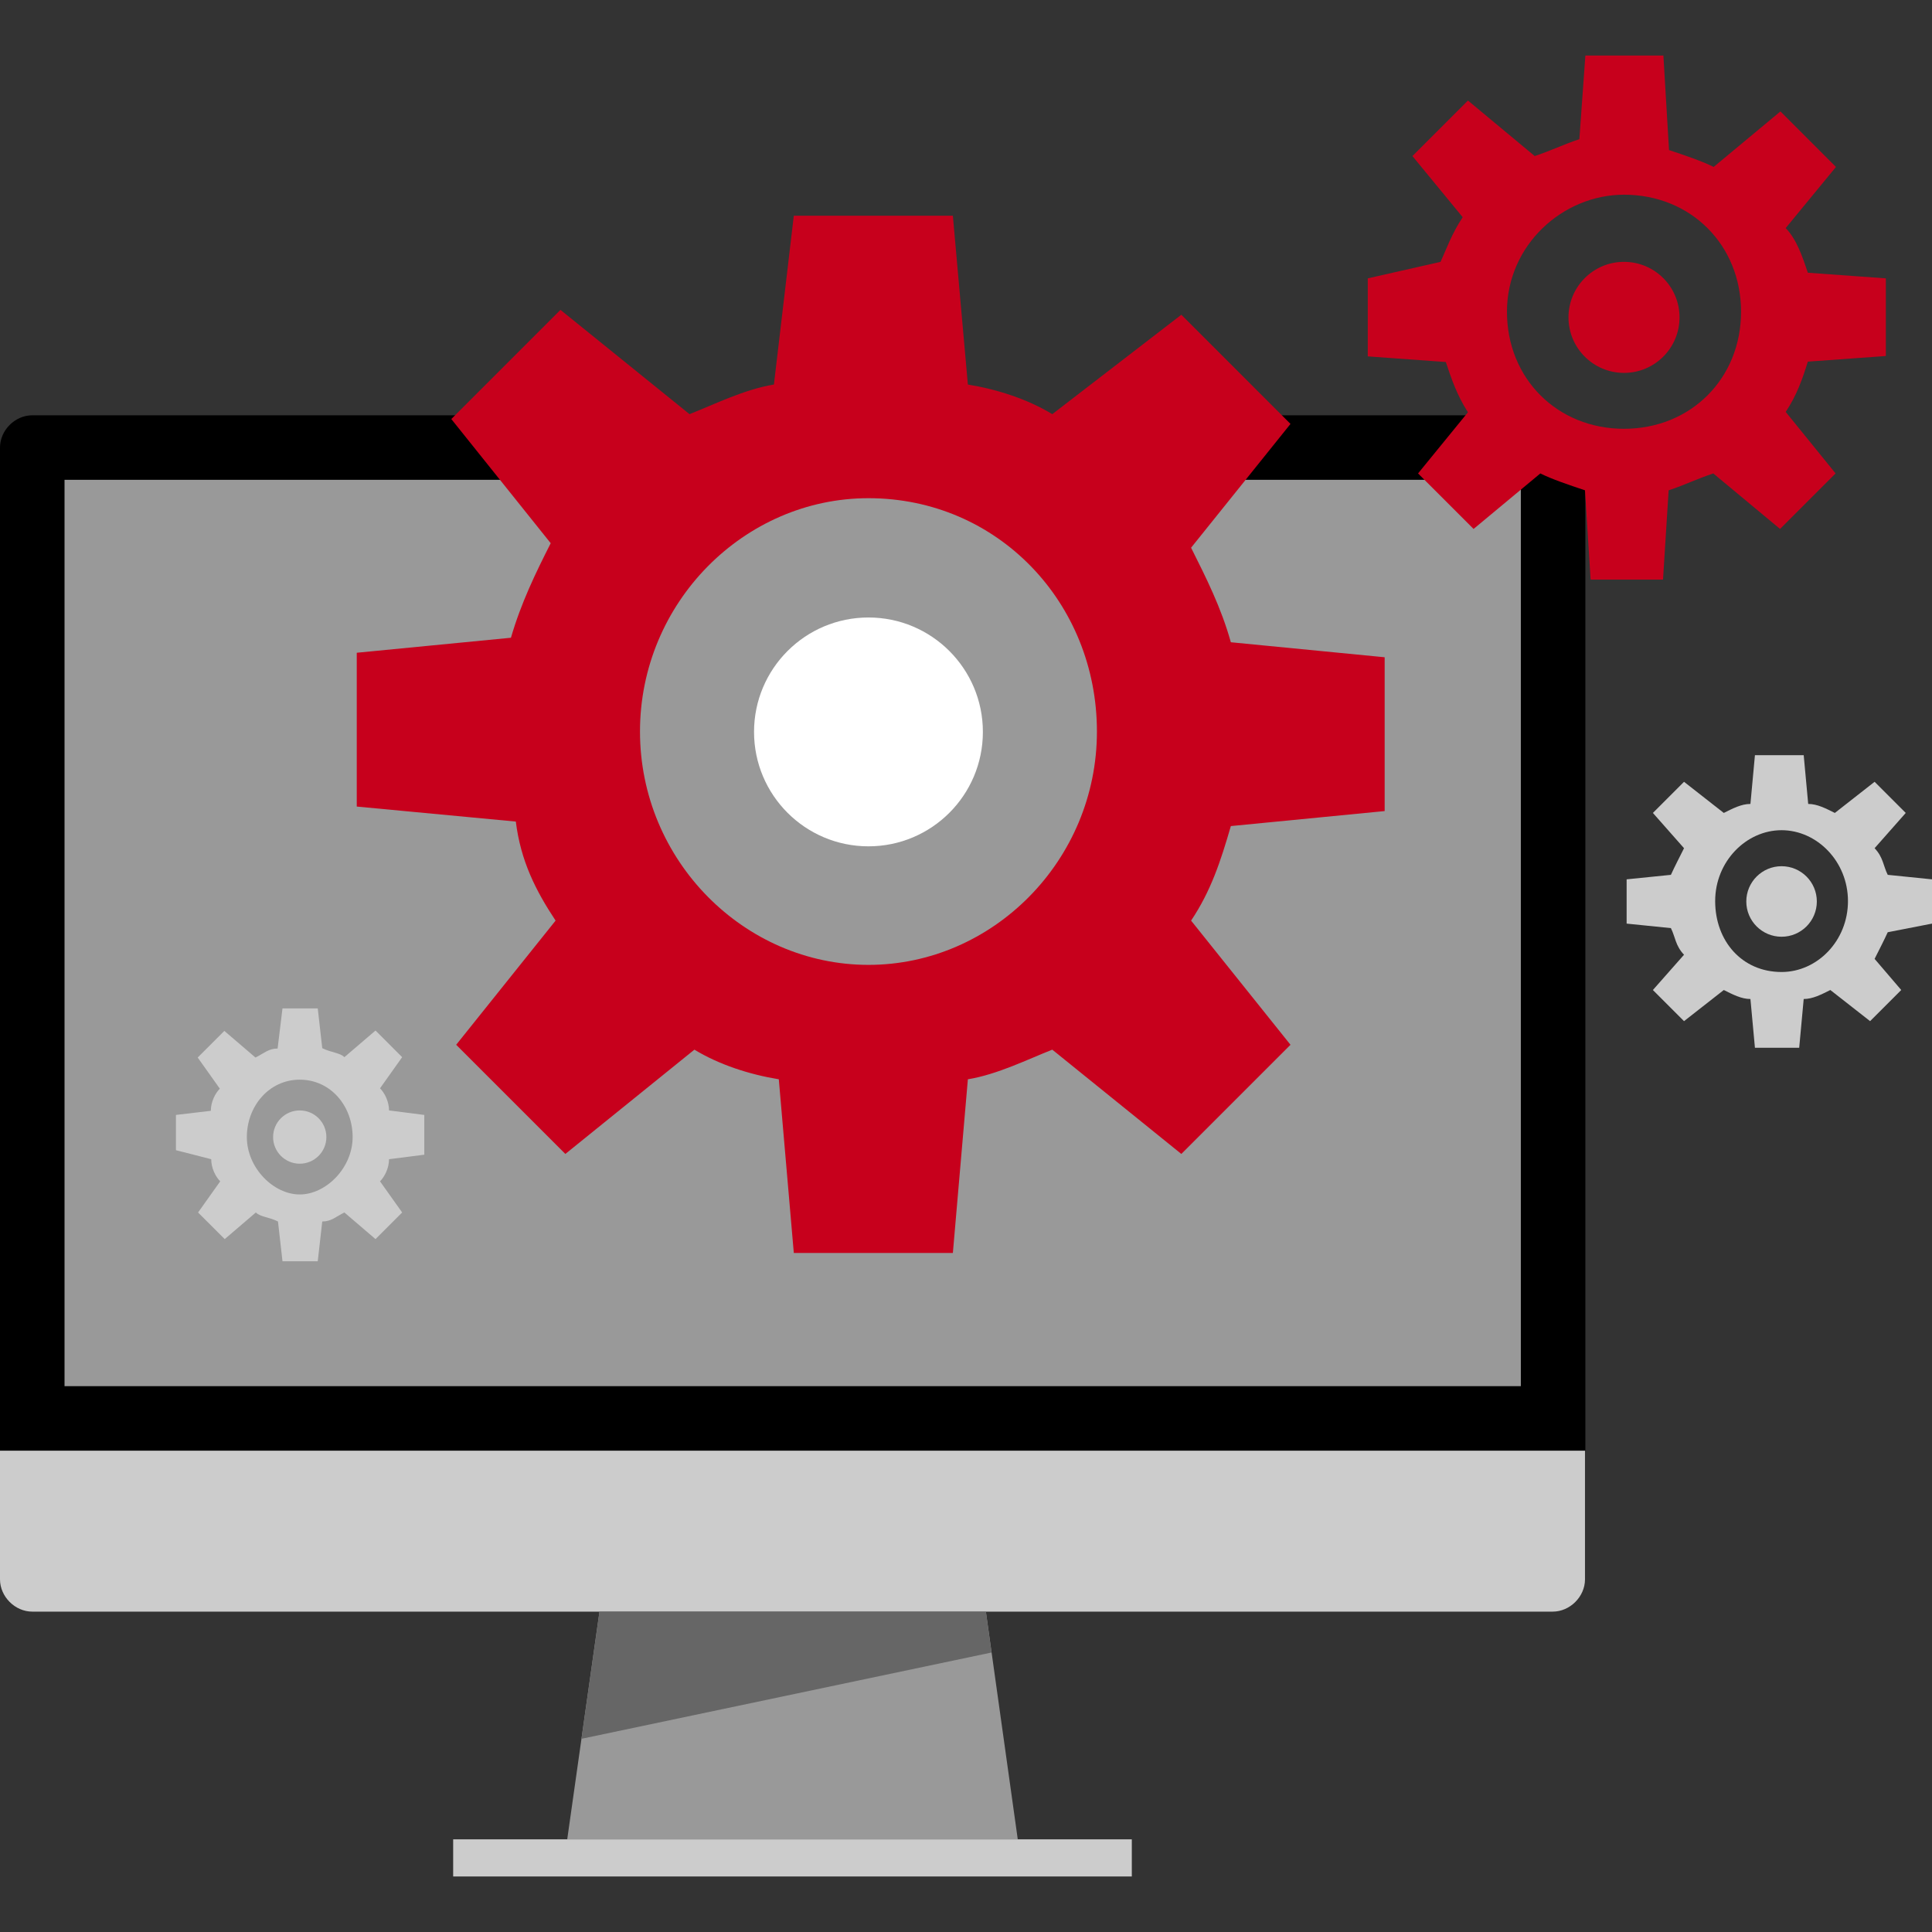 <?xml version="1.0" encoding="utf-8"?>
<!-- Generator: Adobe Illustrator 23.0.3, SVG Export Plug-In . SVG Version: 6.00 Build 0)  -->
<svg version="1.0" id="Capa_1" xmlns="http://www.w3.org/2000/svg" xmlns:xlink="http://www.w3.org/1999/xlink" x="0px" y="0px"
	 viewBox="0 0 515 515" style="enable-background:new 0 0 515 515;" xml:space="preserve">
<rect x="0" y="0" width="515" height="515" fill="#333333" stroke="none"/>
<style type="text/css">
	.st0{fill:#CCCCCC;}
	.st1{fill:#999999;}
	.st2{fill:#666666;}
	.st3{fill:#FFFFFF;}
	.st4{fill:#C7001C;}
</style>
<path d="M0,386.7V119.3c0-4.6,4-8.6,8.6-8.6h405.4c4.6,0,8.6,4,8.6,8.6v267.4L0,386.7L0,386.7z"/>
<g>
	<path class="st0" d="M422.5,386.7V421c0,4.6-4,8.6-8.6,8.6H8.6c-4.6,0-8.6-4-8.6-8.6v-34.3H422.5L422.5,386.7z"/>
	<rect x="120.8" y="490.3" class="st0" width="180.9" height="9.9"/>
</g>
<g>
	<polygon class="st1" points="271.3,490.3 151.2,490.3 159.8,429.6 262.8,429.6 	"/>
	<rect x="17.2" y="127.9" class="st1" width="388.2" height="241.6"/>
</g>
<polygon class="st2" points="262.8,429.6 159.8,429.6 155,463.5 264.3,440.5 "/>
<circle class="st3" cx="231.5" cy="195.1" r="30.5"/>
<g>
	<path class="st4" d="M148.1,245.4l-26.5,33.1l29.1,29.1l34.4-27.8c6.6,4,14.6,6.6,22.5,7.9l4,46.3h21.2l0,0H254l4-46.3
		c7.9-1.3,15.9-5.3,22.5-7.9l34.4,27.8l29.1-29.1l-26.5-33.1c5.3-7.9,7.9-15.9,10.6-25.2l41-4v-41l-41-4
		c-2.6-9.3-6.6-17.2-10.6-25.2L344,113l-29.1-29.1l-34.4,26.5c-6.6-4-14.6-6.6-22.5-7.9l-4-45h-21.2l0,0h-21.2l-5.3,45
		c-7.9,1.3-15.9,5.3-22.5,7.9l-34.4-27.8l-29.1,29.1l26.5,33.1c-4,7.9-7.9,15.9-10.6,25.2l-41.1,4v41l42.4,4
		C138.8,229.5,142.8,237.4,148.1,245.4z M231.5,132.8c34.4,0,60.9,27.8,60.9,62.2s-27.8,62.2-60.9,62.2s-60.9-27.8-60.9-62.2
		S198.4,132.8,231.5,132.8z"/>
	<ellipse class="st4" cx="432.9" cy="84.6" rx="14.8" ry="14.8"/>
	<path class="st4" d="M364.6,74.2V95l20.8,1.5c1.5,4.5,3,8.9,5.9,13.4L378,126.2l14.8,14.8l17.8-14.8c3,1.5,7.4,3,11.9,4.5l1.5,23.8
		h10.4l0,0h8.9l1.5-23.8c4.5-1.5,7.4-3,11.9-4.5l17.8,14.8l14.8-14.8L476,109.8c3-4.5,4.5-8.9,5.9-13.4l20.8-1.5V74.2l-20.8-1.5
		c-1.5-4.5-3-8.9-5.9-11.9l13.4-16.3l-14.8-14.8l-17.8,14.8c-3-1.5-7.4-3-11.9-4.5l-1.5-25.2h-10.4l0,0h-10.4L421,37.1
		c-4.5,1.5-7.4,3-11.9,4.5l-17.8-14.8l-14.8,14.8l13.4,16.3c-3,4.5-4.5,8.9-5.9,11.9L364.6,74.2z M432.9,51.9
		c17.8,0,31.2,13.4,31.2,31.2s-13.4,31.2-31.2,31.2s-31.2-13.4-31.2-31.2S416.6,51.9,432.9,51.9z"/>
</g>
<g>
	<ellipse class="st0" cx="474.9" cy="240.3" rx="9.4" ry="9.4"/>
	<path class="st0" d="M515,246.2v-11.8l-11.8-1.2c-1.2-2.4-1.2-4.7-3.5-7.1l8.3-9.4l-8.3-8.3l-10.6,8.3c-2.4-1.2-4.7-2.4-7.1-2.4
		l-1.2-13h-5.9l0,0h-7.1l-1.2,13c-2.4,0-4.7,1.2-7.1,2.4l-10.6-8.3l-8.3,8.3l8.3,9.4c-1.2,2.4-2.4,4.7-3.5,7.1l-11.8,1.2v11.8
		l11.8,1.2c1.2,2.4,1.2,4.7,3.5,7.1l-8.3,9.4l8.3,8.3l10.6-8.3c2.4,1.2,4.7,2.4,7.1,2.4l1.2,13h5.9l0,0h5.9l1.2-13
		c2.4,0,4.7-1.2,7.1-2.4l10.6,8.3l8.3-8.3l-7.1-8.3c1.2-2.4,2.4-4.7,3.5-7.1L515,246.2z M474.9,259.1c-10.6,0-17.7-8.3-17.7-18.9
		s8.3-18.9,17.7-18.9s17.7,8.3,17.7,18.9S484.4,259.1,474.9,259.1z"/>
	<ellipse class="st0" cx="79.9" cy="303.1" rx="7.1" ry="7.1"/>
	<path class="st0" d="M46.9,297.2v9.4l9.4,2.4c0,2.4,1.2,4.7,2.4,5.9l-5.9,8.3l7.1,7.1l8.3-7.1c1.2,1.2,3.5,1.2,5.9,2.4l1.2,10.6
		h4.7l0,0h4.7l1.2-10.6c2.4,0,3.5-1.2,5.9-2.4l8.3,7.1l7.1-7.1l-5.9-8.3c1.2-1.2,2.4-3.5,2.4-5.9l9.4-1.2v-10.6l-9.4-1.2
		c0-2.4-1.2-4.7-2.4-5.9l5.9-8.3l-7.1-7.1l-8.3,7.1c-1.2-1.2-3.5-1.2-5.9-2.4l-1.2-10.6h-4.7l0,0h-4.7L74,279.5
		c-2.4,0-3.5,1.2-5.9,2.4l-8.3-7.1l-7.1,7.1l5.9,8.3c-1.2,1.2-2.4,3.5-2.4,5.9L46.9,297.2z M79.9,287.8c8.3,0,14.1,7.1,14.1,15.3
		s-7.1,15.3-14.1,15.3s-14.1-7.1-14.1-15.3C65.8,294.9,71.7,287.8,79.9,287.8z"/>
</g>
</svg>
